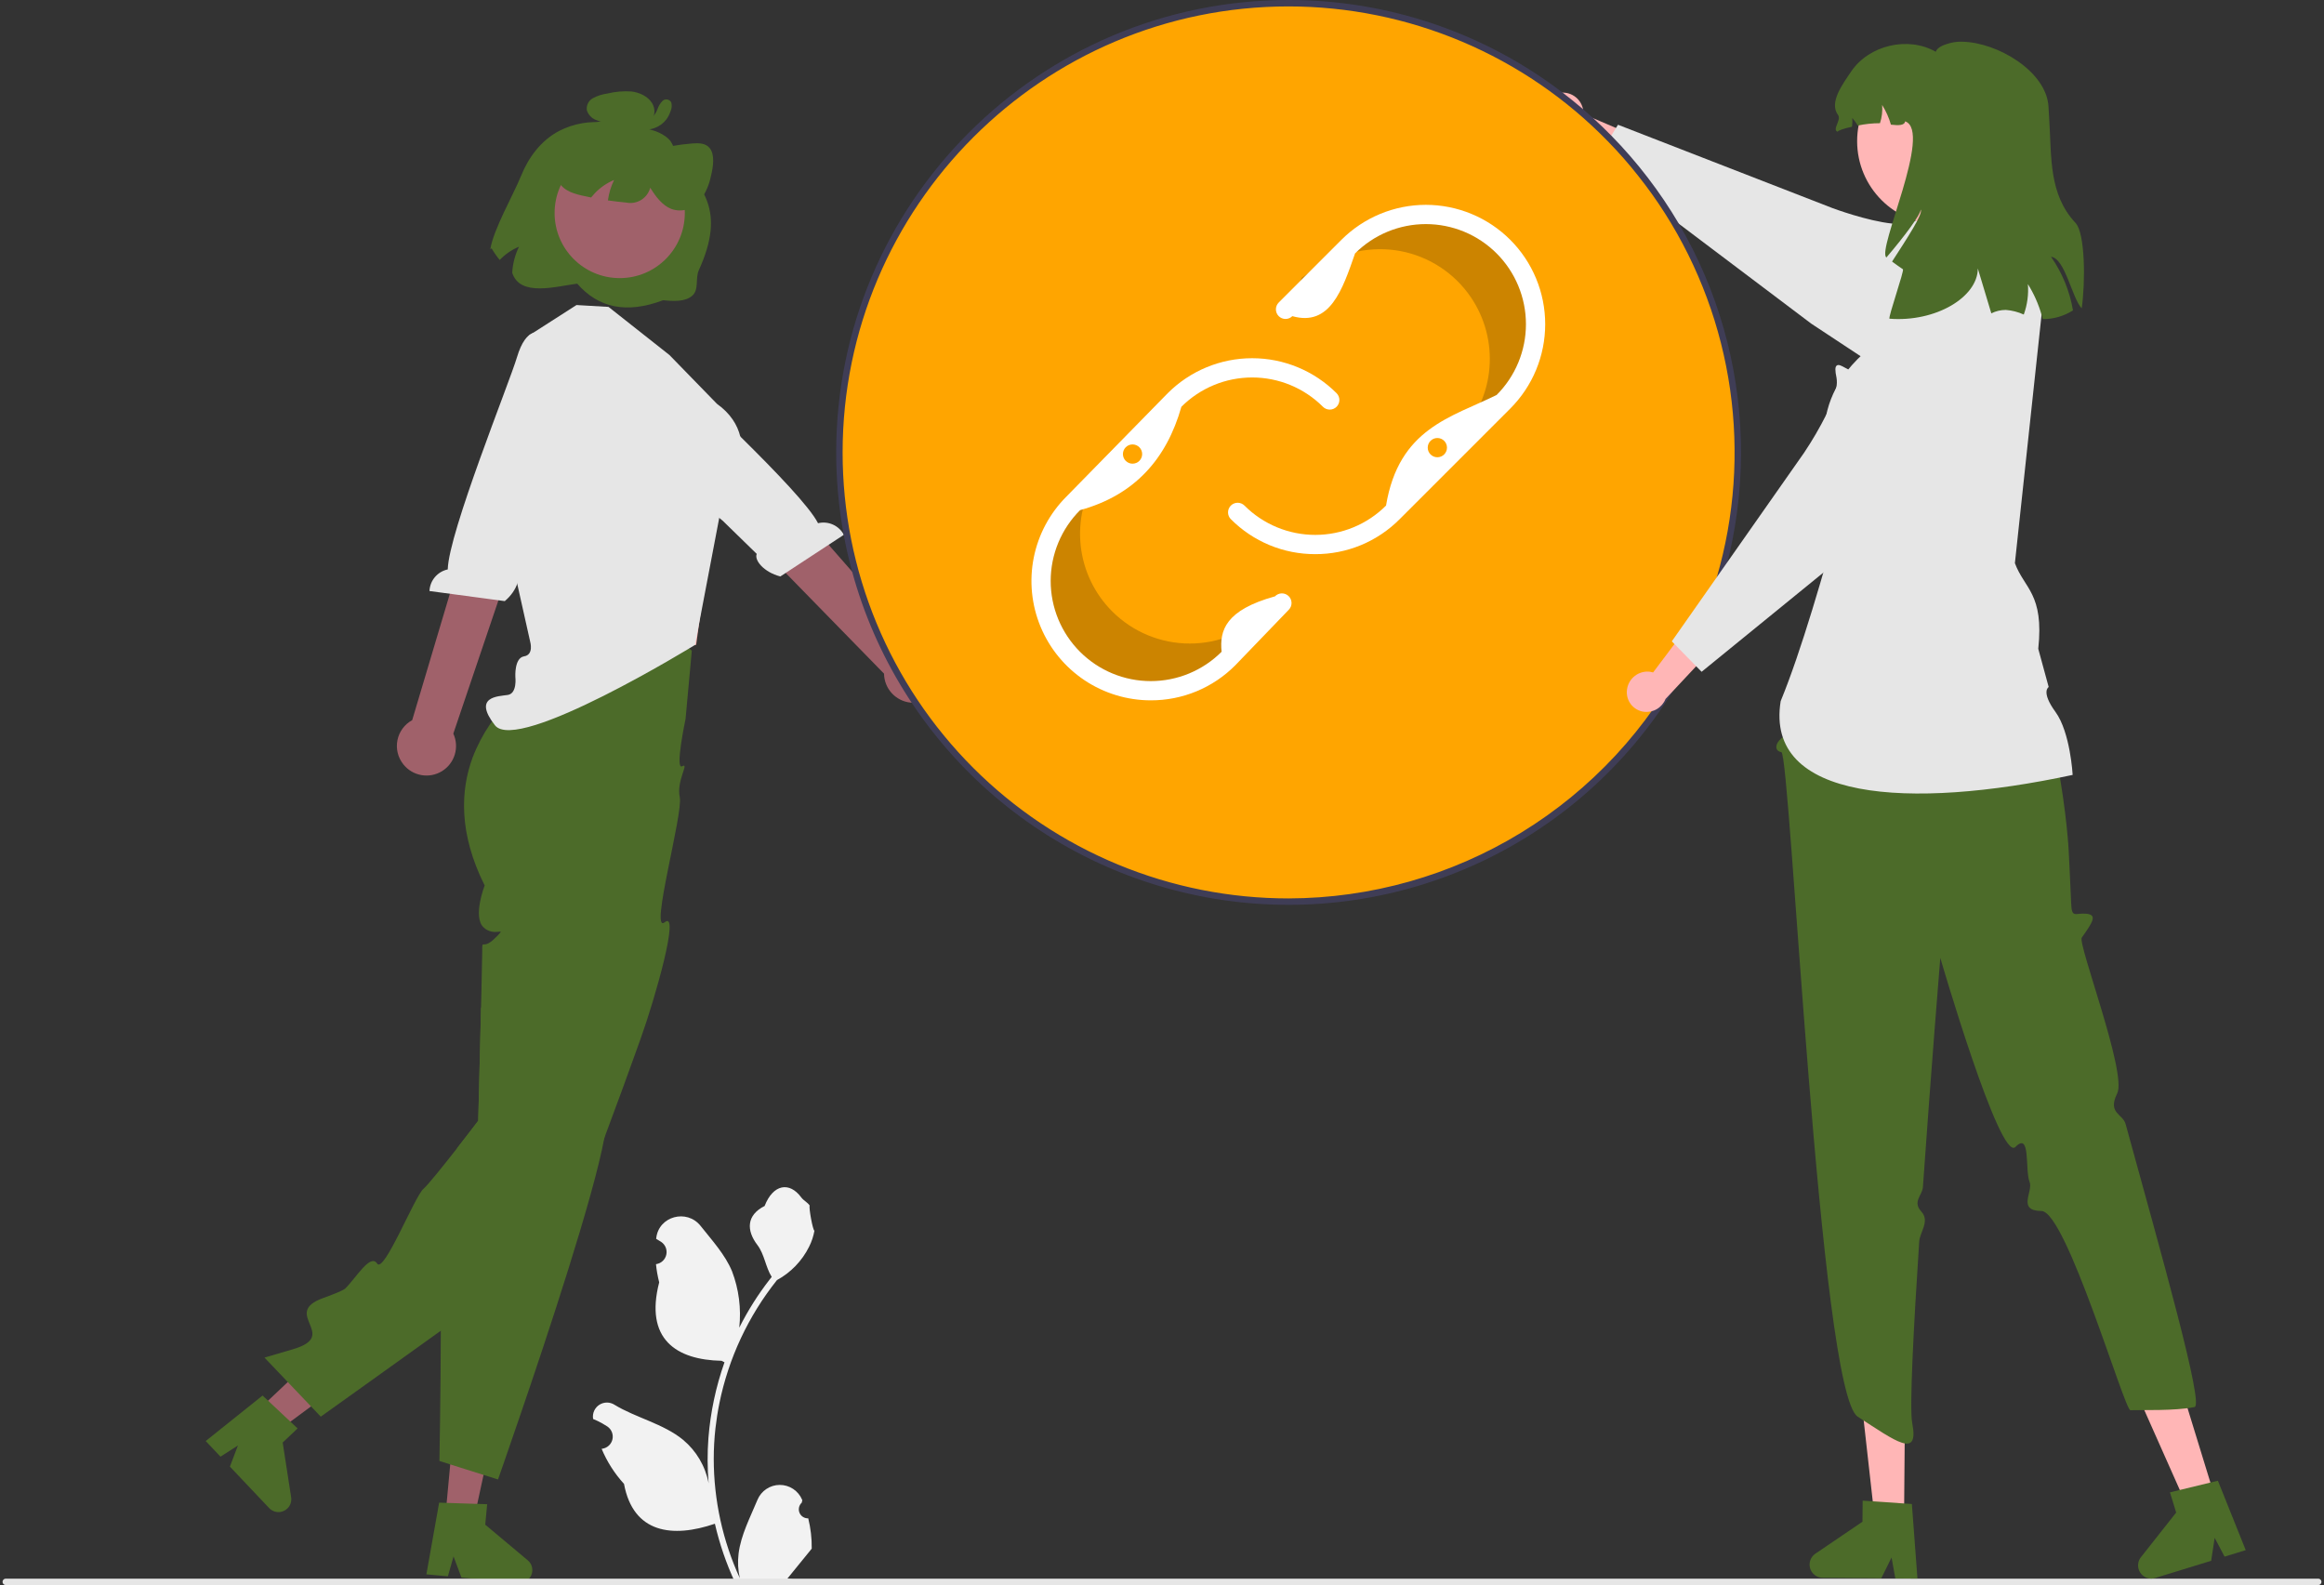 <svg width="217" height="148" viewBox="0 0 217 148" fill="none" xmlns="http://www.w3.org/2000/svg">
<rect x="0" y="0" width="217" height="148" fill="#333333" stroke="none"/>
<g id="undraw_share_link_re_54rx 1" clip-path="url(#clip0_51_8)">
<path id="Vector" d="M75.468 141.769C75.296 141.777 75.126 141.731 74.98 141.639C74.834 141.547 74.72 141.412 74.654 141.253C74.587 141.094 74.571 140.918 74.608 140.75C74.644 140.581 74.732 140.428 74.859 140.311L74.916 140.082C74.909 140.063 74.901 140.045 74.894 140.027C74.72 139.617 74.429 139.267 74.058 139.022C73.686 138.777 73.25 138.647 72.805 138.649C72.36 138.65 71.925 138.784 71.555 139.032C71.186 139.279 70.898 139.631 70.727 140.042C70.046 141.684 69.178 143.328 68.964 145.063C68.87 145.83 68.91 146.607 69.082 147.361C67.481 143.87 66.65 140.075 66.645 136.234C66.644 135.271 66.698 134.307 66.805 133.35C66.894 132.565 67.017 131.785 67.174 131.011C68.032 126.811 69.874 122.875 72.548 119.525C73.843 118.819 74.889 117.733 75.547 116.413C75.786 115.939 75.954 115.432 76.048 114.91C75.902 114.929 75.497 112.705 75.607 112.569C75.404 112.26 75.04 112.106 74.817 111.805C73.712 110.306 72.189 110.568 71.394 112.605C69.696 113.462 69.679 114.883 70.722 116.25C71.385 117.12 71.476 118.297 72.057 119.228C71.997 119.305 71.935 119.379 71.875 119.456C70.781 120.863 69.828 122.373 69.028 123.966C69.223 122.181 68.991 120.376 68.352 118.699C67.704 117.136 66.489 115.82 65.42 114.469C64.135 112.845 61.501 113.554 61.275 115.611C61.272 115.631 61.27 115.651 61.268 115.671C61.427 115.761 61.583 115.856 61.735 115.956C61.926 116.084 62.074 116.267 62.16 116.48C62.245 116.693 62.264 116.927 62.215 117.152C62.165 117.376 62.049 117.58 61.881 117.738C61.713 117.895 61.502 117.998 61.275 118.033L61.251 118.036C61.308 118.609 61.408 119.176 61.551 119.733C60.179 125.039 63.141 126.972 67.37 127.059C67.463 127.107 67.554 127.154 67.648 127.2C66.845 129.476 66.341 131.846 66.149 134.252C66.041 135.672 66.047 137.097 66.168 138.516L66.161 138.465C65.855 136.888 65.013 135.465 63.779 134.437C61.946 132.931 59.357 132.376 57.379 131.166C57.169 131.031 56.925 130.959 56.675 130.958C56.425 130.958 56.18 131.029 55.97 131.163C55.759 131.296 55.591 131.488 55.485 131.714C55.38 131.94 55.341 132.192 55.374 132.44C55.376 132.457 55.379 132.475 55.382 132.493C55.676 132.613 55.964 132.751 56.241 132.907C56.4 132.996 56.555 133.092 56.708 133.192C56.899 133.32 57.047 133.502 57.132 133.716C57.218 133.929 57.237 134.163 57.188 134.388C57.138 134.612 57.022 134.816 56.854 134.973C56.686 135.131 56.475 135.233 56.248 135.268L56.224 135.272C56.208 135.274 56.193 135.277 56.176 135.279C56.68 136.482 57.387 137.589 58.266 138.552C59.124 143.183 62.809 143.623 66.75 142.274H66.752C67.185 144.153 67.811 145.982 68.622 147.732H75.301C75.325 147.658 75.346 147.581 75.368 147.507C74.75 147.546 74.129 147.509 73.52 147.397C74.015 146.789 74.511 146.176 75.007 145.568C75.018 145.557 75.028 145.545 75.038 145.532C75.289 145.221 75.543 144.912 75.794 144.601L75.794 144.6C75.808 143.647 75.698 142.695 75.468 141.769Z" fill="#F2F2F2"/>
<path id="Vector_2" d="M24.097 131.667L25.94 133.615L34.496 127.275L31.777 124.401L24.097 131.667Z" fill="#A0616A"/>
<path id="Vector_3" d="M27.116 132.744L25.03 130.784L24.518 130.304L19.207 134.551L20.588 136.011L22.215 134.968L21.468 136.94L25.131 140.812C25.306 140.998 25.536 141.122 25.788 141.168C26.039 141.213 26.299 141.177 26.528 141.065C26.758 140.953 26.945 140.77 27.064 140.544C27.182 140.317 27.225 140.059 27.186 139.806L26.395 134.692L27.789 133.374L27.116 132.744Z" fill="#4C6B29"/>
<path id="Vector_4" d="M64.597 60.752L64.013 67.13C64.013 67.13 62.993 71.936 63.699 71.546C64.405 71.157 63.139 72.91 63.472 74.43C63.806 75.951 60.624 87.287 62.065 86.113C63.506 84.938 61.232 93.052 59.794 97.054C59.354 98.291 58.901 99.544 58.446 100.787C58.356 101.039 58.266 101.287 58.173 101.539C57.583 103.157 56.993 104.751 56.427 106.255C56.346 106.464 56.268 106.674 56.19 106.881C56.187 106.887 56.187 106.893 56.184 106.893C54.321 111.797 52.724 115.656 52.086 116.294C51.753 116.627 46.477 120.438 41.159 124.254C35.578 128.26 29.951 132.275 29.951 132.275L24.697 126.762C24.697 126.762 24.822 126.726 25.059 126.654C25.497 126.528 26.305 126.292 27.366 125.977C31.788 124.674 26.171 122.646 30.185 121.196C31.318 120.788 32.073 120.471 32.243 120.303C33.241 119.329 34.58 117.007 35.212 117.981C35.845 118.955 38.712 111.719 39.539 111.003C39.982 110.617 41.429 108.81 42.669 107.222C43.736 105.856 44.653 104.649 44.653 104.649C44.653 104.649 44.671 104.002 44.698 102.971C44.737 101.446 44.794 99.076 44.853 96.704C44.85 96.701 44.85 96.701 44.853 96.701C44.874 95.808 44.895 94.915 44.916 94.067C44.931 93.411 44.946 92.779 44.961 92.195C45 90.445 45.027 89.121 45.027 88.791C45.027 87.71 45.027 88.552 45.881 87.898C46.009 87.798 46.13 87.69 46.244 87.575C46.426 87.41 46.594 87.231 46.747 87.039C46.81 86.904 46.417 87.087 45.908 86.985C45.632 86.929 45.377 86.799 45.171 86.607C44.098 85.642 45.255 82.677 45.255 82.677C42.816 77.799 42.993 73.799 44.134 70.717C44.988 68.504 46.343 66.52 48.092 64.919C48.758 64.285 49.483 63.716 50.258 63.221L50.333 62.816L51.157 58.355C51.595 58.115 52.051 57.907 52.52 57.735C53.983 57.21 55.554 57.054 57.092 57.28C58.621 57.501 60.101 57.98 61.469 58.697C62.588 59.259 63.637 59.949 64.597 60.752Z" fill="#4C6B29"/>
<path id="Vector_5" d="M41.587 141.604L44.256 141.853L46.506 131.444L42.565 131.077L41.587 141.604Z" fill="#A0616A"/>
<path id="Vector_6" d="M49.276 145.685L45.309 142.362L45.489 140.451L44.566 140.421L41.708 140.328H41.705L41.004 140.304L39.814 146.997L41.819 147.183L42.349 145.325L43.089 147.303L44.149 147.401L48.395 147.797C48.431 147.8 48.47 147.803 48.505 147.803C48.674 147.803 48.841 147.767 48.995 147.698C49.149 147.629 49.286 147.528 49.398 147.401C49.572 147.211 49.678 146.969 49.701 146.712C49.718 146.519 49.689 146.325 49.615 146.146C49.541 145.967 49.424 145.809 49.276 145.685Z" fill="#4C6B29"/>
<path id="Vector_7" d="M56.427 106.255C55.411 111.782 51.112 124.743 48.511 132.329C47.328 135.795 46.501 138.141 46.501 138.141L45.153 137.715H45.15L42.87 136.996L42.04 136.733H42.037L41.031 136.412C41.031 136.412 41.147 130.222 41.159 124.255C41.168 121.753 41.156 119.287 41.108 117.334C41.054 115.204 40.962 113.679 40.809 113.376C40.177 112.136 41.234 112.004 42.352 111.692C43.472 111.378 42.597 110.904 42.163 109.898C41.87 109.227 42.448 108.331 42.858 107.822C42.971 107.678 43.092 107.541 43.221 107.411C43.221 107.411 43.023 107.342 42.669 107.222C43.736 105.856 44.653 104.649 44.653 104.649C44.653 104.649 44.671 104.002 44.697 102.971C44.737 101.446 44.794 99.076 44.853 96.704C44.85 96.701 44.85 96.701 44.853 96.701C44.874 95.808 44.895 94.915 44.916 94.067C46.63 95.382 48.296 96.671 49.806 97.863C49.808 97.865 49.809 97.866 49.81 97.868C49.811 97.871 49.812 97.873 49.812 97.875C53.44 100.742 56.163 103.043 56.547 103.774C56.72 104.104 56.66 104.985 56.427 106.255Z" fill="#4C6B29"/>
<path id="Vector_8" d="M145.745 8.656C146.244 8.609 146.742 8.759 147.133 9.074C147.523 9.389 147.776 9.844 147.836 10.342C147.847 10.443 147.849 10.545 147.843 10.647L154.021 13.285L153.785 16.891L145.713 12.362C145.292 12.304 144.904 12.108 144.606 11.806C144.309 11.503 144.121 11.111 144.07 10.689C144.044 10.45 144.065 10.207 144.132 9.975C144.199 9.743 144.311 9.527 144.462 9.339C144.613 9.15 144.8 8.994 145.011 8.877C145.223 8.761 145.455 8.687 145.695 8.661C145.712 8.659 145.728 8.657 145.745 8.656Z" fill="#FFB6B6"/>
<path id="Vector_9" d="M187.779 30.915C187.626 30.216 187.343 29.552 186.943 28.959C186.832 28.79 186.711 28.628 186.58 28.474C186.095 27.895 185.643 27.365 185.223 26.892C184.969 26.595 184.72 26.32 184.486 26.065C183.129 24.576 182.239 23.788 181.832 23.722C181.634 23.689 181.439 23.665 181.251 23.641C180.283 23.521 179.582 23.434 179.561 22.413C179.559 22.266 179.569 22.12 179.591 21.975C179.627 21.732 179.68 21.492 179.75 21.256C179.79 21.123 179.821 20.987 179.843 20.849C179.873 20.672 179.861 20.54 179.765 20.459C179.645 20.361 179.444 20.375 179.067 20.525C179.007 20.549 178.938 20.576 178.866 20.609C178.842 20.618 178.818 20.63 178.791 20.642C178.743 20.663 178.689 20.687 178.635 20.714C178.183 20.93 177.485 20.957 176.688 20.876C174.336 20.636 171.154 19.45 171.115 19.435L151.078 11.648L150.893 11.948L150.452 12.661L150.299 12.906L150.126 13.188L149.368 14.411L148.984 15.028L155.455 19.908L156.159 20.438L156.765 20.897L169.12 30.217L173.728 33.258L174.755 33.935L179.136 36.823C179.765 37.239 180.472 37.525 181.213 37.663C181.955 37.802 182.717 37.79 183.454 37.63C184.192 37.469 184.889 37.162 185.506 36.727C186.122 36.292 186.646 35.738 187.045 35.098C187.823 33.852 188.086 32.352 187.779 30.915Z" fill="#E6E6E6"/>
<path id="Vector_10" d="M216.464 148H0.536C0.456 148 0.38 147.969 0.324 147.912C0.268 147.856 0.236 147.78 0.236 147.7C0.236 147.621 0.268 147.545 0.324 147.489C0.38 147.432 0.456 147.401 0.536 147.401H216.464C216.544 147.401 216.62 147.432 216.676 147.489C216.732 147.545 216.764 147.621 216.764 147.7C216.764 147.78 216.732 147.856 216.676 147.912C216.62 147.969 216.544 148 216.464 148Z" fill="#E6E6E6"/>
<path id="Vector_11" d="M49.644 49.97L50.206 55.178L49.876 62.006L65.001 60.209L66.422 49.97L64.611 49.988L49.644 49.97Z" fill="#FFB6B6"/>
<path id="Vector_12" d="M62.51 33.15L56.818 28.656L53.829 28.482L49.396 31.323L48.31 36.862L45.742 43.099L49.508 59.931C49.508 59.931 49.861 61.138 48.936 61.283C48.01 61.428 48.121 63.209 48.121 63.209C48.121 63.209 48.31 64.752 47.411 64.888C46.512 65.024 44.115 65.024 46.213 67.72C48.31 70.416 64.897 60.218 64.897 60.218L67.306 47.577C67.306 47.577 71.979 41.302 66.947 37.708L62.51 33.15Z" fill="#E6E6E6"/>
<path id="Vector_13" d="M37.66 71.366C37.409 71.053 37.23 70.689 37.135 70.299C37.04 69.91 37.032 69.504 37.111 69.111C37.19 68.717 37.354 68.346 37.592 68.023C37.83 67.7 38.136 67.433 38.488 67.242L45.648 43.212L50.125 45.467L42.328 68.498C42.611 69.111 42.66 69.807 42.464 70.453C42.269 71.1 41.843 71.652 41.268 72.005C40.693 72.359 40.007 72.489 39.343 72.371C38.678 72.254 38.079 71.896 37.66 71.366Z" fill="#A0616A"/>
<path id="Vector_14" d="M50.424 31.1C50.424 31.1 49.144 30.42 48.269 33.364C47.568 35.72 41.881 49.755 41.808 53.168C41.34 53.267 40.919 53.519 40.61 53.884C40.301 54.249 40.122 54.707 40.102 55.185L47.133 56.127C48.362 55.091 48.684 53.691 48.209 53.276L49.735 49.106L56.104 35.841L51.358 31.576L50.424 31.1Z" fill="#E6E6E6"/>
<path id="Vector_15" d="M87.993 63.468C88.084 63.077 88.088 62.671 88.005 62.279C87.922 61.886 87.754 61.517 87.513 61.197C87.272 60.876 86.963 60.613 86.609 60.424C86.255 60.236 85.864 60.128 85.463 60.107L69.038 41.348L65.554 45.506L82.545 62.9C82.554 63.576 82.811 64.224 83.267 64.722C83.723 65.221 84.345 65.534 85.017 65.604C85.689 65.674 86.363 65.495 86.911 65.102C87.46 64.708 87.845 64.127 87.993 63.468Z" fill="#A0616A"/>
<path id="Vector_16" d="M59.072 32.681C59.072 32.681 59.932 31.515 61.994 33.79C63.645 35.612 74.842 45.808 76.383 48.853C76.848 48.74 77.338 48.785 77.774 48.981C78.21 49.176 78.57 49.512 78.794 49.934L72.862 53.824C71.306 53.421 70.41 52.298 70.659 51.718L67.48 48.619L56 39.412L58.436 33.514L59.072 32.681Z" fill="#E6E6E6"/>
<path id="Vector_17" d="M120.323 84.186C143.487 84.186 162.266 65.407 162.266 42.242C162.266 19.078 143.487 0.299 120.323 0.299C97.158 0.299 78.379 19.078 78.379 42.242C78.379 65.407 97.158 84.186 120.323 84.186Z" fill="#FFA500"/>
<path id="Vector_18" opacity="0.2" d="M118.339 57.087C116.417 59.009 113.811 60.088 111.094 60.088C108.376 60.088 105.77 59.009 103.849 57.087C102.198 55.436 101.16 53.269 100.908 50.947C100.657 48.625 101.205 46.287 102.464 44.32L100.21 46.619C98.289 48.541 97.209 51.147 97.209 53.864C97.209 56.582 98.289 59.188 100.21 61.109C102.132 63.031 104.738 64.11 107.455 64.11C110.172 64.11 112.778 63.031 114.7 61.109L119.695 55.922L119.771 55.6L118.339 57.087Z" fill="black"/>
<path id="Vector_19" opacity="0.2" d="M123.097 25.044C125.343 23.514 128.105 22.939 130.774 23.445C133.444 23.952 135.803 25.498 137.333 27.744C138.647 29.675 139.263 31.997 139.077 34.325C138.892 36.653 137.917 38.848 136.314 40.546L138.957 38.707C141.203 37.177 142.749 34.818 143.256 32.148C143.762 29.479 143.187 26.717 141.657 24.471C140.128 22.225 137.769 20.679 135.099 20.172C132.429 19.666 129.668 20.241 127.422 21.77L121.547 25.935L121.412 26.238L123.097 25.044Z" fill="black"/>
<path id="Vector_20" d="M107.455 65.392C105.251 65.392 103.096 64.738 101.263 63.514C99.431 62.289 98.002 60.548 97.159 58.512C96.315 56.476 96.094 54.235 96.524 52.073C96.954 49.911 98.016 47.925 99.575 46.367L109.032 36.717C110.067 35.681 111.295 34.859 112.648 34.298C114 33.737 115.45 33.447 116.915 33.447C118.379 33.446 119.829 33.734 121.182 34.294C122.535 34.855 123.764 35.676 124.799 36.711C124.968 36.88 125.063 37.108 125.063 37.347C125.063 37.585 124.968 37.814 124.799 37.982C124.631 38.151 124.402 38.245 124.164 38.245C123.926 38.245 123.697 38.151 123.528 37.982C121.776 36.229 119.398 35.245 116.919 35.245C114.44 35.245 112.063 36.229 110.31 37.982C108.921 42.879 105.919 46.24 100.852 47.631C99.983 48.499 99.293 49.529 98.821 50.663C98.35 51.797 98.107 53.013 98.106 54.241C98.105 55.469 98.346 56.685 98.815 57.82C99.285 58.955 99.973 59.986 100.841 60.855C101.709 61.724 102.739 62.413 103.874 62.883C105.008 63.354 106.224 63.596 107.452 63.596C108.68 63.596 109.896 63.354 111.031 62.884C112.166 62.414 113.196 61.725 114.064 60.857C113.86 58.847 114.447 56.959 119.048 55.682C119.13 55.596 119.228 55.528 119.336 55.481C119.444 55.433 119.561 55.407 119.679 55.405C119.797 55.403 119.915 55.424 120.025 55.467C120.135 55.51 120.235 55.574 120.32 55.656C120.406 55.738 120.474 55.836 120.521 55.945C120.568 56.053 120.593 56.17 120.596 56.288C120.598 56.406 120.576 56.524 120.533 56.634C120.489 56.743 120.425 56.844 120.342 56.929L115.347 62.116C114.314 63.157 113.084 63.983 111.73 64.545C110.375 65.108 108.922 65.395 107.455 65.392Z" fill="white"/>
<path id="Vector_21" d="M122.81 51.742C121.346 51.745 119.895 51.459 118.543 50.899C117.19 50.338 115.962 49.515 114.929 48.477C114.761 48.309 114.666 48.08 114.666 47.842C114.666 47.603 114.761 47.374 114.929 47.206C115.098 47.037 115.327 46.943 115.565 46.943C115.803 46.943 116.032 47.038 116.201 47.206C117.068 48.074 118.099 48.763 119.233 49.232C120.367 49.702 121.582 49.944 122.81 49.944C124.037 49.944 125.253 49.702 126.387 49.232C127.521 48.763 128.551 48.074 129.419 47.206C130.617 39.99 135.5 38.972 139.745 36.88C140.613 36.012 141.302 34.982 141.771 33.848C142.241 32.714 142.483 31.498 142.483 30.271C142.483 29.043 142.241 27.828 141.771 26.694C141.302 25.56 140.613 24.529 139.745 23.661C138.877 22.794 137.847 22.105 136.713 21.635C135.579 21.166 134.363 20.924 133.136 20.924C131.908 20.924 130.693 21.166 129.559 21.635C128.425 22.105 127.394 22.794 126.526 23.662C125.345 27.068 124.186 30.515 120.669 29.519C120.586 29.602 120.487 29.668 120.378 29.713C120.269 29.759 120.152 29.782 120.034 29.782C119.795 29.782 119.567 29.687 119.398 29.519C119.23 29.35 119.135 29.121 119.135 28.883C119.135 28.645 119.23 28.416 119.398 28.248L125.255 22.39C126.29 21.356 127.519 20.535 128.871 19.975C130.223 19.415 131.672 19.126 133.136 19.126C134.599 19.126 136.048 19.415 137.4 19.975C138.753 20.535 139.981 21.356 141.016 22.39C142.051 23.425 142.872 24.654 143.432 26.006C143.992 27.358 144.28 28.807 144.28 30.271C144.28 31.734 143.992 33.184 143.432 34.536C142.872 35.888 142.051 37.116 141.016 38.151L130.69 48.477C129.658 49.515 128.43 50.338 127.077 50.899C125.724 51.459 124.274 51.745 122.81 51.742Z" fill="white"/>
<path id="Vector_22" d="M156.765 20.897C155.003 17.905 152.883 15.139 150.452 12.661C149.91 12.11 149.35 11.57 148.777 11.046C148.46 10.755 148.139 10.471 147.813 10.192C147.193 9.659 146.554 9.144 145.904 8.646C138.56 3.029 129.568 -0.01 120.322 2.68687e-05C97.031 2.68687e-05 78.079 18.95 78.079 42.243C78.078 44.812 78.311 47.375 78.777 49.901C78.777 49.915 78.779 49.929 78.783 49.943C78.996 51.102 79.259 52.246 79.565 53.37C81.729 61.3 86.161 68.426 92.316 73.874C98.471 79.323 106.082 82.857 114.216 84.044C122.35 85.23 130.654 84.018 138.109 80.555C145.564 77.092 151.846 71.529 156.186 64.548C156.771 63.607 157.32 62.642 157.834 61.654C161.115 55.324 162.737 48.265 162.55 41.138C162.363 34.01 160.373 27.046 156.765 20.897ZM120.322 83.887C114.852 83.889 109.436 82.813 104.383 80.721C99.33 78.629 94.738 75.561 90.871 71.694C87.004 67.827 83.936 63.235 81.844 58.182C79.752 53.128 78.676 47.712 78.678 42.243C78.678 19.279 97.361 0.599 120.322 0.599C125.878 0.602 131.378 1.718 136.497 3.88C141.615 6.042 146.249 9.207 150.126 13.188C151.137 14.22 152.091 15.306 152.984 16.442C153.868 17.553 154.693 18.71 155.455 19.908C158.634 24.901 160.711 30.514 161.547 36.373C162.384 42.232 161.962 48.202 160.309 53.885C159.94 55.156 159.509 56.399 159.024 57.618C158.535 58.841 157.993 60.039 157.394 61.202C153.89 68.019 148.578 73.742 142.039 77.743C135.501 81.745 127.987 83.87 120.322 83.887Z" fill="#3F3D56"/>
<path id="Vector_23" d="M177.788 141.7L175.034 141.676L173.815 130.807L177.88 130.842L177.788 141.7Z" fill="#FFB6B6"/>
<path id="Vector_24" d="M178.518 140.43L177.799 140.382L174.866 140.181L173.922 140.118L173.905 142.086L169.507 145.07C169.289 145.218 169.125 145.431 169.037 145.679C168.95 145.926 168.944 146.195 169.02 146.447C169.096 146.698 169.251 146.918 169.461 147.075C169.672 147.233 169.927 147.318 170.19 147.32L175.663 147.365L176.622 145.424L176.972 147.377L179.04 147.395L178.518 140.43Z" fill="#4C6B29"/>
<path id="Vector_25" d="M206.78 139.688L204.148 140.497L199.705 130.503L203.59 129.309L206.78 139.688Z" fill="#FFB6B6"/>
<path id="Vector_26" d="M207.094 138.258L206.393 138.428L203.538 139.121L202.618 139.345L203.196 141.23L199.903 145.4C199.76 145.582 199.672 145.8 199.647 146.03C199.622 146.26 199.662 146.492 199.763 146.7C199.864 146.908 200.022 147.084 200.218 147.207C200.413 147.33 200.64 147.395 200.871 147.395C200.993 147.395 201.114 147.377 201.231 147.341L206.465 145.733L206.791 143.59L207.717 145.346L209.691 144.738L207.094 138.258Z" fill="#4C6B29"/>
<path id="Vector_27" d="M172.249 50.307L166.994 65.579L166.821 66.8C165.497 68.058 167.16 68.472 166.536 68.803C165.913 69.135 165.493 70.064 166.334 70.231C167.174 70.397 169.884 129.962 173.458 132.275C177.033 134.587 179.208 136.26 178.551 132.874C178.287 131.509 178.661 124.194 179.202 115.944C179.263 115.009 180.232 114.02 179.392 113.111C178.551 112.202 179.495 111.604 179.548 110.849C180.302 100.077 181.172 89.441 181.172 89.441C181.172 89.441 186.743 108.573 188.19 107.092C189.636 105.611 189.064 109.257 189.506 110.347C189.875 111.257 188.299 113.046 190.616 113.073C192.932 113.101 198.372 131.696 198.924 131.675C200.017 131.634 203.091 131.752 204.916 131.376C205.817 131.19 201.816 117.111 198.476 104.954C198.209 103.984 196.759 103.962 197.692 102.09C198.624 100.218 193.984 88.106 194.383 87.546C195.439 86.059 195.842 85.413 194.8 85.316C193.757 85.218 193.449 85.79 193.393 84.348C193.337 82.906 193.157 79.349 193.157 79.349C193.157 79.349 192.402 65.283 187.115 57.512L186.664 52.895L172.249 50.307Z" fill="#4C6B29"/>
<path id="Vector_28" d="M185.378 21.15L178.409 22.142L177.988 27.188L174.549 32.567C174.549 32.567 166.906 37.947 172.236 46.444C170.208 53.764 168.191 60.784 166.268 65.465C164.77 74.752 178.19 75.642 193.531 72.355C193.531 72.355 193.32 68.384 191.927 66.475C190.535 64.566 191.293 64.149 191.293 64.149L190.32 60.582C190.871 55.427 189.012 54.964 188.138 52.582L190.791 27.867L185.378 21.15Z" fill="#E6E6E6"/>
<path id="Vector_29" d="M151.923 64.349C151.997 63.853 152.262 63.405 152.661 63.101C153.06 62.797 153.561 62.661 154.059 62.721C154.16 62.735 154.26 62.757 154.358 62.787L158.394 57.417L161.84 58.507L155.515 65.265C155.358 65.659 155.075 65.99 154.71 66.207C154.345 66.423 153.919 66.512 153.498 66.461C153.259 66.429 153.028 66.351 152.819 66.23C152.61 66.11 152.427 65.949 152.28 65.758C152.133 65.566 152.025 65.348 151.963 65.115C151.901 64.881 151.885 64.638 151.916 64.399C151.918 64.382 151.921 64.366 151.923 64.349Z" fill="#FFB6B6"/>
<path id="Vector_30" d="M187.779 30.915C187.68 30.793 187.572 30.673 187.458 30.556C186.667 29.74 185.648 29.183 184.534 28.956C183.421 28.729 182.265 28.844 181.218 29.286C181.116 29.327 181.014 29.375 180.915 29.423C177.335 31.182 175.403 32.353 175.169 32.902C175.088 33.087 175.019 33.27 174.95 33.447C174.884 33.621 174.821 33.785 174.755 33.935C174.48 34.576 174.162 34.975 173.353 34.795C173.085 34.73 172.826 34.63 172.583 34.498C172.472 34.445 172.371 34.388 172.275 34.334C171.927 34.142 171.675 34.004 171.505 34.13C171.34 34.253 171.334 34.564 171.484 35.286C171.533 35.588 171.525 35.896 171.46 36.194C171.262 37.064 170.952 37.905 170.537 38.696C169.916 39.935 169.218 41.134 168.446 42.285L161.319 52.447L160.836 53.133L160.309 53.885L156.102 59.883L156.351 60.138L157.394 61.202L157.624 61.438L157.834 61.654L158.377 62.208L158.886 62.726L170.25 53.469L171.517 52.435L173.788 50.584L178.44 46.794L187.246 38.645C187.801 38.135 188.248 37.517 188.56 36.83C188.871 36.143 189.041 35.4 189.058 34.645C189.058 34.594 189.061 34.546 189.061 34.495C189.064 33.189 188.611 31.923 187.779 30.915Z" fill="#E6E6E6"/>
<path id="Vector_31" d="M181.194 20.966C185.494 20.966 188.981 17.48 188.981 13.179C188.981 8.878 185.494 5.392 181.194 5.392C176.893 5.392 173.407 8.878 173.407 13.179C173.407 17.48 176.893 20.966 181.194 20.966Z" fill="#FFB6B6"/>
<path id="Vector_32" d="M191.513 23.977C192.558 25.473 193.258 27.182 193.56 28.982C192.718 29.52 191.737 29.803 190.737 29.796C190.704 29.665 190.67 29.535 190.631 29.404C190.341 28.39 189.91 27.422 189.351 26.528C189.427 27.491 189.297 28.46 188.967 29.37C188.439 29.13 187.873 28.983 187.294 28.938C186.823 28.938 186.358 29.047 185.936 29.258C185.447 27.633 184.996 26.14 184.676 25.068C184.666 27.755 180.728 30.097 176.431 29.758C176.276 29.661 177.833 25.243 177.682 25.141C177.338 24.913 177.003 24.666 176.669 24.423C178.075 22.25 179.603 19.923 179.341 19.573C179.36 20.005 177.818 22.081 176.14 24.04C175.209 23.356 180.5 12.231 177.886 11.329C177.842 11.722 177.265 11.722 176.562 11.64C176.377 10.991 176.101 10.373 175.743 9.802C175.789 10.377 175.72 10.956 175.539 11.504C174.845 11.504 174.152 11.577 173.473 11.722C173.316 11.475 173.143 11.238 172.954 11.014C172.973 11.287 172.965 11.562 172.93 11.834C172.236 11.984 171.664 12.158 171.582 12.299C171.039 12.1 171.965 11.203 171.625 10.738C170.762 9.574 172.042 7.876 172.852 6.674C174.516 4.21 178.167 3.356 180.752 4.836C180.869 4.433 181.465 4.166 182.231 3.987C182.556 3.915 182.888 3.884 183.221 3.895C186.518 3.953 191.096 6.674 191.276 9.966C191.29 10.296 191.315 10.655 191.339 11.038C191.572 14.724 191.286 18.123 193.802 20.82C194.714 21.794 194.724 26.411 194.375 28.788C193.468 27.832 192.823 24.117 191.513 23.977Z" fill="#4C6B29"/>
<path id="Vector_33" d="M105.749 43.295C106.246 43.295 106.648 42.892 106.648 42.396C106.648 41.9 106.246 41.497 105.749 41.497C105.253 41.497 104.851 41.9 104.851 42.396C104.851 42.892 105.253 43.295 105.749 43.295Z" fill="#FFA500"/>
<path id="Vector_34" d="M134.211 42.695C134.707 42.695 135.11 42.293 135.11 41.797C135.11 41.3 134.707 40.898 134.211 40.898C133.715 40.898 133.312 41.3 133.312 41.797C133.312 42.293 133.715 42.695 134.211 42.695Z" fill="#FFA500"/>
<path id="Vector_35" d="M48.655 16.417C47.971 18.12 46.042 21.47 45.78 23.298L45.898 23.182C46.122 23.566 46.377 23.93 46.66 24.273C47.168 23.74 47.781 23.318 48.46 23.035C48.089 23.796 47.874 24.624 47.828 25.469C48.556 27.752 51.923 26.735 53.896 26.486C55.865 28.739 58.486 29.327 61.918 28.032C62.878 28.131 63.952 28.191 64.625 27.624C65.297 27.056 64.897 26.006 65.259 25.212C67.836 19.553 65.458 17.512 63.437 14.946C62.992 14.381 62.994 13.539 62.453 13C61.702 12.253 60.55 12.024 59.489 11.84C59.765 11.854 60.04 11.798 60.287 11.675C60.535 11.553 60.746 11.369 60.902 11.141C61.039 10.911 61.109 10.648 61.106 10.381C61.102 10.114 61.025 9.853 60.883 9.626C60.503 8.997 59.715 8.631 58.954 8.54C58.204 8.489 57.451 8.554 56.721 8.732C56.248 8.794 55.791 8.94 55.369 9.164C55.17 9.27 55.009 9.434 54.906 9.635C54.803 9.835 54.764 10.062 54.793 10.285C54.857 10.492 54.966 10.681 55.113 10.839C55.259 10.997 55.44 11.12 55.641 11.199C55.947 11.328 56.269 11.416 56.599 11.461C55.085 11.264 53.547 11.534 52.19 12.233C50.489 13.14 49.342 14.714 48.655 16.417Z" fill="#4C6B29"/>
<path id="Vector_36" d="M57.865 25.968C61.222 25.968 63.944 23.246 63.944 19.888C63.944 16.53 61.222 13.808 57.865 13.808C54.507 13.808 51.785 16.53 51.785 19.888C51.785 23.246 54.507 25.968 57.865 25.968Z" fill="#A0616A"/>
<path id="Vector_37" d="M52.014 16.628C52.367 17.694 53.374 18.037 54.306 18.251C54.599 18.319 54.895 18.383 55.193 18.44C55.303 18.302 55.419 18.168 55.542 18.04C56.049 17.507 56.662 17.086 57.341 16.803C57.048 17.404 56.852 18.048 56.763 18.712C57.326 18.793 57.892 18.86 58.461 18.912C58.943 19.014 59.445 18.928 59.865 18.67C60.284 18.413 60.589 18.004 60.716 17.529C61.234 18.376 61.846 19.174 62.684 19.51C63.163 19.682 63.685 19.696 64.172 19.55C64.66 19.405 65.088 19.106 65.394 18.699C65.877 18.036 66.212 17.276 66.376 16.471C66.614 15.528 66.746 14.441 66.279 13.843C65.905 13.358 65.26 13.35 64.665 13.392C63.351 13.493 62.051 13.729 60.786 14.096L60.679 14.336C60.896 13.03 60.425 11.773 59.552 11.326C58.963 11.027 58.255 11.077 57.567 11.138C56.683 11.177 55.809 11.346 54.974 11.639C54.017 12.008 53.196 12.663 52.625 13.516C52.014 14.443 51.711 15.708 52.014 16.628Z" fill="#4C6B29"/>
<path id="Vector_38" d="M60.682 10.946C60.622 10.928 60.777 10.951 60.723 10.952C60.75 10.951 60.777 10.947 60.803 10.941C60.807 10.94 60.868 10.921 60.828 10.935C60.918 10.908 60.998 10.856 61.059 10.784C61.202 10.607 61.314 10.408 61.391 10.194C61.487 9.911 61.643 9.652 61.846 9.434C61.904 9.376 61.975 9.332 62.053 9.307C62.131 9.281 62.214 9.274 62.295 9.287C62.376 9.299 62.453 9.33 62.519 9.378C62.586 9.426 62.64 9.488 62.678 9.561C62.755 9.842 62.729 10.14 62.604 10.403C62.517 10.67 62.387 10.922 62.22 11.148C61.94 11.517 61.558 11.797 61.121 11.954C60.616 12.137 60.065 12.153 59.55 11.998C59.482 11.97 59.424 11.923 59.382 11.862C59.34 11.801 59.318 11.73 59.316 11.656C59.314 11.582 59.334 11.51 59.373 11.447C59.412 11.385 59.468 11.335 59.535 11.304L60.394 10.952C60.439 10.932 60.488 10.921 60.537 10.92C60.587 10.919 60.636 10.928 60.682 10.946C60.728 10.964 60.77 10.991 60.805 11.025C60.841 11.059 60.87 11.1 60.89 11.145C60.91 11.19 60.92 11.239 60.921 11.288C60.922 11.338 60.914 11.387 60.896 11.433C60.878 11.479 60.851 11.521 60.817 11.556C60.783 11.592 60.742 11.621 60.697 11.641L59.838 11.992L59.823 11.297C59.93 11.328 60.04 11.347 60.151 11.354C60.27 11.366 60.39 11.361 60.508 11.339C60.62 11.324 60.731 11.297 60.837 11.258C60.905 11.233 60.972 11.205 61.038 11.173C61.062 11.162 61.085 11.15 61.108 11.137C61.107 11.138 61.207 11.08 61.163 11.107C61.274 11.036 61.378 10.955 61.474 10.865C61.508 10.833 61.539 10.798 61.568 10.761C61.617 10.701 61.662 10.638 61.703 10.572C61.788 10.434 61.855 10.285 61.903 10.13C61.925 10.065 61.943 9.999 61.958 9.932C61.962 9.895 61.969 9.858 61.978 9.823C62.01 9.737 61.972 9.873 62.009 9.91L62.167 10.026C62.197 10.035 62.228 10.037 62.259 10.032C62.289 10.027 62.319 10.016 62.344 9.998C62.363 9.972 62.359 9.976 62.332 10.011C62.3 10.052 62.272 10.096 62.246 10.141C62.189 10.247 62.138 10.355 62.092 10.467C61.998 10.703 61.878 10.929 61.736 11.14C61.596 11.353 61.393 11.517 61.154 11.608C60.916 11.699 60.655 11.713 60.409 11.647C60.316 11.61 60.242 11.539 60.202 11.447C60.162 11.356 60.159 11.253 60.195 11.16C60.233 11.068 60.304 10.995 60.395 10.955C60.486 10.915 60.589 10.912 60.682 10.946Z" fill="#4C6B29"/>
</g>
<defs>
<clipPath id="clip0_51_8">
<rect width="216.527" height="148" fill="white" transform="translate(0.236)"/>
</clipPath>
</defs>
</svg>
